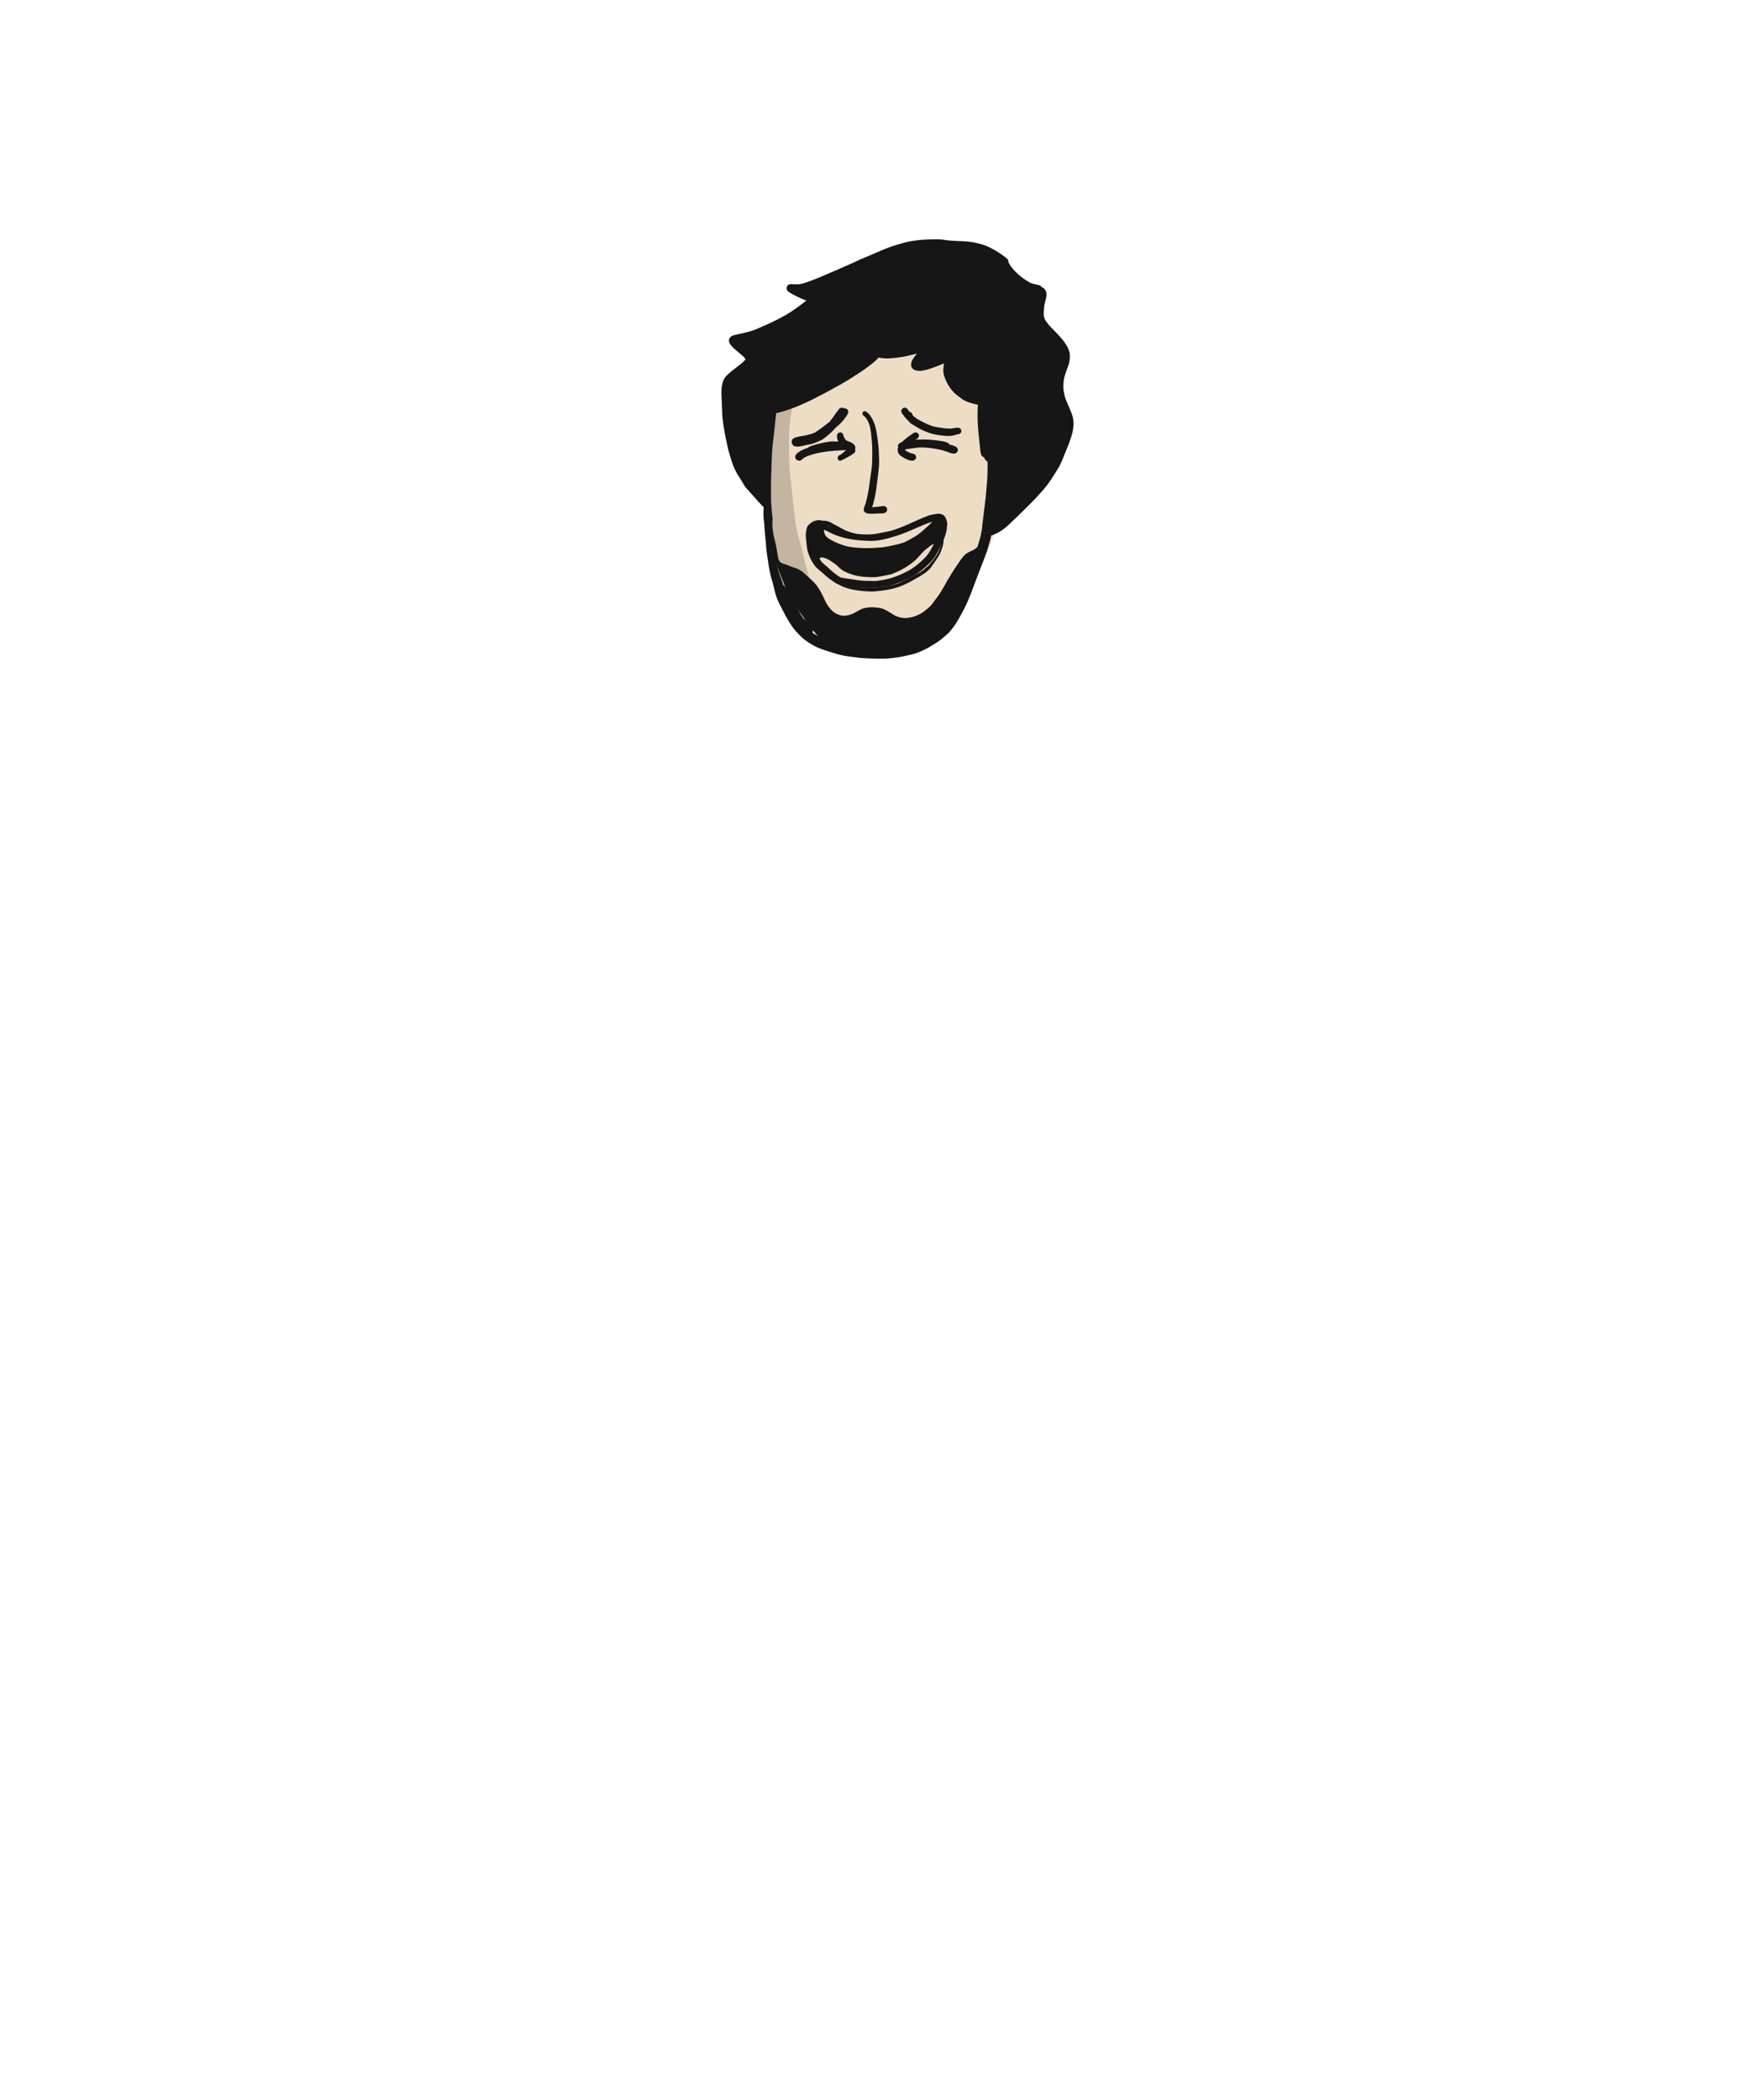 <svg width="500" height="600" xmlns="http://www.w3.org/2000/svg"><g fill="none" fill-rule="evenodd"><path d="M254.07 95.26c10.586-1.32 21.484 2.383 32.697 11.112 1.635 14.609 1.763 26.466.385 35.571-2.068 13.658-17.776 47.39-38.632 44.815-16.151-1.995-27.957-23.108-28.865-29.553-.873-6.191-.873-20.344 0-42.46 12.359-11.669 23.83-18.164 34.416-19.485z" fill="#EEDDC5"/><g fill="#161616"><path d="M225.089 108.536c-.314.263-.51.519-.686.868-.171.338-.348.676-.495 1.026-.18.431-.363.864-.525 1.304-.341.93-.67 1.861-.998 2.795a33.032 33.032 0 00-.647 2.076c-.839.102-1.29 1.507-1.414 2.197-.19 1.041-.293 2.1-.42 3.151a97.72 97.72 0 00-.364 3.484c-.137 1.641-.233 3.266-.224 4.912.002.489.012.978.027 1.467-.037.716-.068 1.432-.1 2.146-.077 1.77-.135 3.547-.105 5.318l.068 3.807c.016.882.115 1.77.177 2.65.153 2.23.335 4.46.526 6.688.026.57.06 1.139.108 1.71.09 1.084.192 2.158.329 3.236.254 2.013.587 4.014.917 6.014.125.767.262 1.531.388 2.297l.21 1.29.078.484c.03.186.063.37.105.553.17.767.288 1.092.662 1.765.237.396.582.62 1.036.67.452-.05.798-.274 1.034-.67.152-.293.302-.586.445-.882.14-.396.237-.8.29-1.215.1-.669.12-1.325.066-1.994a29.133 29.133 0 00-.036-.409l.04-.022.025-.02a140.98 140.98 0 001.059 3.264c.189.56.406 1.112.608 1.668.154.422.33.835.51 1.245.216.493.487 1.263.789 1.633.42.513.764.99 1.495 1.008.937.023 1.494-1.076 1.763-1.777.631-1.629.512-3.485 0-5.122-.286-.92-.515-1.86-.789-2.786-.273-.922-.549-1.843-.82-2.765-.293-1.179-.571-2.36-.851-3.543-.386-1.635-.841-3.255-1.294-4.873-.318-1.275-.621-2.551-.784-3.859a349.403 349.403 0 01-.63-5.366c-.353-3.264-.744-6.522-1.058-9.788-.099-2.14-.18-4.277-.175-6.42.003-1.209.001-2.415.036-3.624.029-.962.086-1.915.156-2.872.191-1.46.4-2.917.623-4.373.126-.822.254-1.643.375-2.465.075-.513.152-1.025.219-1.538.105-.806.191-1.692.05-2.502-.102-.582-.341-1.57-.949-1.84a.78.78 0 00-.425-.137.785.785 0 00-.425.136" opacity=".2"/><path d="M250.745 125.498l.007.05-.03-.224.023.174m-2.586-4.736l.038.085-.038-.085m-1.557-3.075a.675.675 0 00-.202.479c0 .16.066.375.202.478.262.203.516.412.733.66.329.443.588.925.81 1.426.208.518.395 1.057.498 1.605.042.233.087.464.13.697l.092.672a148.535 148.535 0 01.258 2.687c.079.88.097 1.762.1 2.644.002.908-.011 1.818-.033 2.727-.02.85-.107 1.694-.212 2.54-.134.965-.281 1.928-.413 2.895l.039-.277a209.372 209.372 0 00-.138 1.018c-.063.45-.124.903-.184 1.354a48.312 48.312 0 01-.82 4.043c-.093.374-.214.73-.358 1.084-.075.165-.15.33-.194.505-.02.069-.033.14-.048.208-.03.143-.07.32-.07.459 0 .362.174.718.504.9.306.168.631.22.977.253.497.05.993.04 1.491.016.522-.025 1.041-.055 1.562-.072.238-.007.477.004.715.008.174.001.36-.013.524-.07.269-.09.388-.172.609-.346a.993.993 0 00.26-.44.995.995 0 00-.102-.77 1.025 1.025 0 00-1.061-.473c-.358.03-.712.085-1.068.137-.332.04-.665.082-.998.111-.357.03-.715.064-1.073.078a5.78 5.78 0 00.331-.89c.244-.876.444-1.76.617-2.652.092-.475.181-.95.249-1.427.076-.545.14-1.09.211-1.636.111-.854.202-1.712.314-2.568.113-.854.215-1.712.272-2.573.03-.44.042-.874.046-1.316.003-.431-.024-.867-.037-1.299-.022-.792-.039-1.585-.095-2.375a43.607 43.607 0 00-.295-2.689 51.014 51.014 0 00-.446-2.784 11.227 11.227 0 00-.598-1.963 9.808 9.808 0 00-.897-1.756 6.231 6.231 0 00-.567-.738c-.191-.218-.438-.393-.666-.57-.152-.115-.286-.197-.486-.197a.694.694 0 00-.483.197"/><path d="M254.356 102.364c.149-.013.298-.023.448-.033.295-.02.662-.045 1.007-.088l.052-.007c1.03-.123 2.094-.25 3.124-.49l.037-.01c.863-.2 1.937-.454 2.951-.718l.043-.012c-.179.194-.35.406-.53.642-.383.5-.746.998-.981 1.6a3.064 3.064 0 00-.197.974c-.01.127.035.334.082.483.061.202.16.38.324.572.233.276.535.394.854.52.178.07.378.095.568.12l.093.01c.2.024.397.037.6.037.384-.002.738-.073 1.08-.141l.09-.019c.29-.057.607-.133 1-.24.403-.11.8-.244 1.174-.372a58.723 58.723 0 001.69-.617 97.63 97.63 0 001.863-.744 20.71 20.71 0 00-.18 1.418 5.41 5.41 0 00.2 2.068c.177.573.347 1.045.54 1.484.274.63.638 1.214.992 1.75.43.647.873 1.194 1.359 1.671.43.425.92.803 1.387 1.149l.734.547c.512.384 1.064.643 1.735.915.722.29 1.485.485 2.07.621.268.062.537.118.808.165l-.024.758-.005.152-.011.348-.004.133-.005.124a46.726 46.726 0 00.01 3.37c.019.49.055.982.092 1.46l.025.34c.054.793.138 1.598.219 2.376.044.418.088.828.127 1.238.055.574.112 1.147.173 1.721l.015.143c.066.648.137 1.319.309 1.968.114.439.462.808.91.964.041.107.086.219.136.327.142.31.396.706.8.838l.002.123.008.13c.025.69.013 1.392 0 2.073v.049l-.008.41a49.392 49.392 0 01-.108 2.655c-.032.438-.07.876-.108 1.313l-.018.195c-.031.373-.065.744-.09 1.118-.11 1.564-.307 3.145-.496 4.675l-.06.49a189.25 189.25 0 00-.344 2.8 276.15 276.15 0 01-.224 1.88 15.81 15.81 0 01-.055.325c.042.24.065.487.083.728.046.633-.044 1.256-.135 1.881-.048.436-.082.883-.174 1.308-.09.414-.252.801-.421 1.189-.295.673-.815 1.19-1.408 1.61-.466.331-1.01.537-1.52.793-.415.207-.82.461-1.2.733a8.02 8.02 0 00-.983 1.059c-.58.772-1.11 1.58-1.657 2.376-.587.85-1.123 1.728-1.659 2.607-.299.493-.61.98-.902 1.478-.279.477-.527.97-.797 1.452-.275.491-.58.968-.872 1.449-.272.448-.539.897-.845 1.323-.45.63-.92 1.245-1.385 1.868-.28.377-.549.786-.884 1.12-.26.26-.528.513-.808.75-.376.32-.772.616-1.163.917-.262.2-.524.401-.818.551-.693.354-1.414.69-2.16.912a7.482 7.482 0 01-.992.225c-.473.071-.952.156-1.43.136-.939-.039-1.848-.238-2.69-.656-.554-.276-1.07-.615-1.594-.94a15.49 15.49 0 00-1.695-.93 5.976 5.976 0 00-.74-.24c-.311-.077-.63-.13-.946-.178-.462-.055-.923-.1-1.388-.12a9.918 9.918 0 00-1.603.073 8.076 8.076 0 00-1.629.392c-.513.236-.997.515-1.488.795-1.109.631-2.303 1.132-3.6 1.143-.749.005-1.457-.207-2.116-.55-.49-.255-.971-.564-1.359-.959a10.182 10.182 0 01-1.273-1.607c-.404-.626-.707-1.304-1.024-1.975-.308-.655-.616-1.309-.977-1.936a19.495 19.495 0 00-1.101-1.696c-.63-.74-1.33-1.413-2.051-2.067-.343-.31-.692-.611-1.032-.924-.293-.274-.582-.548-.889-.804-.262-.188-.524-.377-.806-.533a15.38 15.38 0 00-.785-.412c-.419-.154-.843-.274-1.27-.411-.573-.184-1.112-.44-1.656-.685-.786-.257-1.664-.342-2.146-1.121-.259-.416-.34-.932-.424-1.409-.17-.985-.313-1.974-.51-2.955-.205-1.023-.494-2.027-.698-3.05a23.46 23.46 0 01-.296-2.015c-.051-.458-.035-.916-.02-1.375.012-.351.012-.707.053-1.057a85.328 85.328 0 01-.435-5.25c-.042-.733-.04-1.478-.04-2.2l.002-.66a179.02 179.02 0 01.01-2.742 68.4 68.4 0 01.092-2.64c.024-.536.035-1.071.046-1.609l.005-.267c.006-.269.014-.536.022-.805.029-.953.074-1.894.133-2.796l.032-.509.006-.101c.044-.682.09-1.386.166-2.079.204-1.462.357-2.924.504-4.336l.009-.077.011-.111.037-.351c.134-1.3.27-2.6.419-3.9a.59.59 0 00.232.041.89.89 0 00.227-.03 44.755 44.755 0 005.123-1.676 47.674 47.674 0 002.462-1.056l.08-.036a46.24 46.24 0 002.343-1.108l3.622-1.874a63.355 63.355 0 001.967-1.074c.332-.188.664-.375.997-.558l.504-.272c.4-.215.789-.423 1.16-.644l.946-.562.943-.562c.353-.208.703-.433 1.042-.653l.06-.039.214-.137.343-.222c.321-.203.638-.41.954-.616l.191-.124.399-.26a50.262 50.262 0 002.887-2.047c.477-.361.985-.753 1.463-1.172.416-.362.792-.765 1.074-1.075l.03-.034.033-.036c.471.159.983.208 1.552.251a11.167 11.167 0 001.733-.006M266.88 68.37c-1.06.013-2.182.06-3.437.149-.463.031-.94.086-1.358.135l-.15.018c-.594.069-1.298.16-2.017.306-1.052.214-2.104.51-3.12.796l-.076.02c-.367.104-.743.227-1.098.345l-.414.135c-.438.14-.896.299-1.4.485-.775.285-1.55.617-2.3.938l-.487.208a7.83 7.83 0 01-.196.083l-.035.015c-.45.19-.89.383-1.33.573l-.134.06-.928.404c-.894.363-1.781.735-2.67 1.11-.21.088-.414.186-.619.286-.163.077-.293.141-.426.203l-.393.184c-.3.141-.601.281-.905.417-.467.208-.936.412-1.406.617l-.18.08-.959.418-.64.285c-.597.267-1.195.533-1.796.79l-.042.015-.03.027-.002-.003-.048.019.003-.001-.072.023-.407.173.056-.019-.241.096-.116.046a4.223 4.223 0 00-.278.118l-.144.062-.035.016-.033.025-.001-.003c-.696.286-1.376.582-2.056.878l-.627.273c-.787.315-1.575.629-2.364.94-.257.102-.52.193-.785.285l-.076.028c-.148.05-.295.104-.444.157-.863.31-1.633.519-2.354.634a8.106 8.106 0 01-.722.028c-.196 0-.392-.004-.589-.009l-.072-.001-.162-.005-.164-.004-.163-.004-.193-.01a4.712 4.712 0 00-.31-.013c-.162 0-.287.018-.394.056-.308.107-.513.264-.648.499-.169.287-.153.571-.108.834.09.555.684.91 1.075 1.146.165.1.336.192.506.283l.2.107c.48.262.992.523 1.61.82.674.328 1.283.585 1.862.785.12.042.24.08.36.117l-.412.32c-.271.216-.545.431-.818.646-1.54 1.169-3.383 2.507-5.38 3.579-.168.09-.335.182-.503.274l-.072.04c-.312.17-.633.346-.957.505l-1.837.902c-.649.317-1.313.607-2.055.928a150.796 150.796 0 00-1.993.878c-.439.182-.893.372-1.358.523-.512.166-1.04.31-1.55.448l-.14.036c-.74.2-1.513.37-2.193.519l-.185.042-.599.133-.138.03c-.428.097-.868.195-1.243.435-.2.127-.325.292-.458.466l-.063.081c-.141.187-.158.455-.164.692-.01.289.1.618.332 1.007.153.26.364.493.567.71.18.191.375.368.592.561l.28.247c.25.22.498.44.75.658.172.15.35.296.528.44l.058.048c.172.142.344.283.511.43.278.242.57.5.823.796.082.116.159.233.228.359l.032.118-.046.078c-.235.267-.51.521-.755.746l-.092.085c-.294.274-.594.522-.954.812l-.402.307-.402.307-.041.03-.024.032-.001-.003-.07.044-.041.037a.203.203 0 00-.03.027c-.658.5-1.507 1.163-2.272 1.88-.22.209-.4.398-.55.578-.315.376-.508.77-.718 1.284-.067.159-.11.33-.153.497l-.03.128a8.385 8.385 0 00-.187 1.046c-.127.98-.09 1.988-.053 2.963l.01.23c.016.439.036.875.058 1.311.03.645.06 1.287.078 1.929.015.664.039 1.21.073 1.714.042.629.122 1.249.201 1.824l.046.355c.053.41.106.81.175 1.199l.297 1.67c.118.68.26 1.355.421 2.102.081.38.162.758.24 1.137.102.513.227 1.064.383 1.69.103.41.229.825.352 1.226l.02.065.117.383a82.4 82.4 0 00.509 1.631c.166.513.37 1.037.644 1.651.265.6.508 1.097.765 1.562.153.281.333.555.507.819l.045.066c.097.146.192.292.283.44.305.49.608.982.902 1.48.28.478.596 1.02 1.004 1.488.201.23.408.454.613.678l.066.072.39.426c.415.464.829.929 1.242 1.396a85.34 85.34 0 002.436 2.665.797.797 0 00.574.237.828.828 0 00.434-.121c.005.24.02.483.036.729l.003.045c.016.23.03.46.045.691.042.729.106 1.682.22 2.602.068.548.134 1.097.197 1.644l.008.065c.151 1.283.309 2.61.51 3.908l.027.18c.12.798.246 1.623.406 2.433.16.82.438 1.6.757 2.463.323.87.65 1.735.987 2.599.12.312.239.624.357.938.195.522.39 1.035.599 1.545.302.738.59 1.481.878 2.222l.097.246c.165.421.363.918.583 1.407.186.417.407.822.62 1.197.154.28.34.55.52.81l.194.28c.23.342.445.697.663 1.06l.115.19c.135.224.266.448.398.672l.091.153c.275.467.558.951.857 1.42.779 1.221 1.647 2.412 2.487 3.561.223.304.435.594.646.886.501.692 1.088 1.49 1.726 2.221.33.38.614.678.89.937.269.25.546.496.958.848.26.22.519.446.776.671 1.085.947 2.205 1.922 3.495 2.608a14.501 14.501 0 001.994.903c.202.073.413.15.624.202.837.205 1.713.344 2.486.468l.12.02c1.867.3 3.783.331 5.636.361l.146.003a15.927 15.927 0 002.947-.207c.9-.152 1.724-.345 2.515-.587.79-.243 1.53-.614 2.246-.974l.454-.227.468-.226c.608-.294 1.235-.598 1.826-.952.76-.454 1.43-1.04 2.08-1.605a29.13 29.13 0 011.469-1.182l.076-.06.154-.116c1.194-.919 2.744-2.153 4.142-3.548.47-.471.926-.971 1.368-1.454l.402-.439c.497-.543.874-1.008 1.188-1.466l.112-.166c.274-.4.52-.761.784-1.11l.234-.31c.159-.195.32-.387.478-.58l.15-.179c.968-1.164 1.969-2.369 2.74-3.703.372-.642.706-1.31 1.073-2.056l.156-.318c.27-.545.523-1.124.746-1.635.121-.28.244-.56.368-.838.74-1.64 1.476-3.28 2.204-4.925a33.796 33.796 0 001.072-2.674c.262-.764.51-1.584.754-2.509l.293-1.114c.094.03.228.044.371.044.17 0 .321-.022.427-.06.176-.061.368-.138.583-.236l.076-.034.235-.108c.438-.195.943-.426 1.39-.715a17.263 17.263 0 002.62-2.063 386.513 386.513 0 004.887-4.751l.273-.269.036-.036c.727-.718 1.48-1.46 2.188-2.22.82-.884 1.63-1.79 2.381-2.637a24.858 24.858 0 002.162-2.872 109.61 109.61 0 001.983-3.135c.645-1.054 1.117-2.215 1.534-3.238.147-.36.292-.721.436-1.082l.088-.217c.238-.592.476-1.184.721-1.772.455-1.082.814-2.224 1.143-3.298.204-.672.347-1.39.46-2.33.092-.785.042-1.627-.152-2.575-.126-.604-.35-1.197-.574-1.753a36.896 36.896 0 00-.563-1.34l-.142-.326.016.068-.027-.084a.297.297 0 00-.015-.035l-.055-.136c-.273-.636-.546-1.272-.763-1.912-.225-.657-.391-1.371-.536-2.316a9.393 9.393 0 01-.062-1.36c.014-.43.05-.895.114-1.465.09-.546.194-.996.33-1.415a44.51 44.51 0 01.53-1.596l.168-.466c.147-.402.294-.81.425-1.214.2-.638.258-1.322.296-1.912.055-.878-.16-1.81-.656-2.85-.201-.427-.473-.826-.736-1.211l-.032-.045c-.628-.926-1.404-1.758-2.154-2.563l-.03-.032-.115-.123a47.466 47.466 0 00-1.468-1.51 12.95 12.95 0 01-1.109-1.249l-.057-.077c-.295-.398-.597-.804-.817-1.248a5.811 5.811 0 01-.269-.922c-.04-.529-.011-1.07.013-1.546.019-.39.054-.81.11-1.277.06-.347.14-.694.22-1.029l.016-.065.024-.1c.03-.128.061-.254.093-.38l.013-.057c.075-.305.153-.62.203-.932.064-.411.09-.75.027-1.166a2.53 2.53 0 00-.29-.796c-.168-.319-.482-.548-.738-.713a4.04 4.04 0 00-.377-.213.97.97 0 00-.565-.442l-.062-.018c-.191-.058-.388-.119-.597-.156l-.167-.03-.094-.018c-.137-.026-.274-.05-.41-.082a6.793 6.793 0 01-.144-.034 10.844 10.844 0 01-1.048-.328l-.082-.047-.07-.04c-.127-.073-.256-.145-.381-.219a22.126 22.126 0 01-2.239-1.52 22.916 22.916 0 01-1.428-1.287 16.45 16.45 0 01-.4-.392 18.883 18.883 0 01-.68-.8 14.073 14.073 0 01-.495-.68l-.07-.104-.069-.102a7.18 7.18 0 00-.357-.595.896.896 0 00-.08-.134c.04-.39-.093-.758-.352-.979a7.751 7.751 0 01-.25-.22l-.179-.16c-.105-.091-.221-.178-.334-.263l-.19-.141c-.168-.13-.346-.252-.524-.373l-.163-.113-.062-.042c-.41-.28-.872-.598-1.347-.882a27.726 27.726 0 00-1.359-.756l-.15-.078a15.26 15.26 0 00-2.16-.942 10.813 10.813 0 00-.735-.22l-.3-.085a24.541 24.541 0 00-1.588-.38c-.642-.135-1.3-.208-1.915-.265a48.536 48.536 0 00-2.629-.155l-.658-.026a37.17 37.17 0 01-3.056-.26l-.202-.03a15.872 15.872 0 00-1.44-.168 22.13 22.13 0 00-1.139-.027c-.167 0-.333.001-.5.003"/><path d="M218.178 148.087l-.013-.1.013.1zm65.532.839a.349.349 0 00-.005-.017l.005.017zm-64.58 9.38l-.012-.088.012.088zm.025.194l-.02-.157a.637.637 0 01-.005-.037l.025.194zm-.829-15.216a39.63 39.63 0 00-.174 2.475c-.025.801-.072 1.597.035 2.393l-.01-.065c.02.147.04.295.062.443.195 1.617.233 3.248.407 4.868.088.812.15 1.628.222 2.44.074.837.16 1.673.267 2.505.07.514.153 1.023.235 1.535.081.5.138 1.004.218 1.505.155.958.345 1.912.552 2.859.215.981.56 1.928.804 2.902.234.938.431 1.884.712 2.809.301.994.708 1.942 1.185 2.861.453.87.888 1.752 1.348 2.62.25.475.52.942.785 1.408.236.417.483.83.742 1.233.6.938 1.258 1.851 2.027 2.655.676.707 1.371 1.419 2.14 2.026.452.355.908.683 1.4.979.402.24.798.496 1.21.721 1.78.974 3.755 1.503 5.675 2.113.947.302 1.91.557 2.884.748 1.118.219 2.249.339 3.378.476.519.062 1.037.133 1.557.187.532.057 1.07.067 1.602.087 1.035.039 2.068.101 3.104.114 1.032.013 2.064.022 3.095-.049.5-.035.997-.101 1.493-.166a92.31 92.31 0 001.906-.268c.945-.145 1.865-.384 2.797-.595a15.428 15.428 0 001.507-.4c.62-.207 1.221-.438 1.818-.707.456-.205.91-.414 1.357-.638.487-.24.943-.52 1.403-.807.876-.546 1.776-1.072 2.604-1.694.5-.376.954-.802 1.425-1.213.353-.31.744-.586 1.053-.943.757-.874 1.49-1.784 2.1-2.77.285-.463.552-.936.823-1.406.256-.442.511-.884.749-1.335.493-.934.992-1.874 1.42-2.84a59.52 59.52 0 001.329-3.225c.392-1.041.78-2.086 1.184-3.124.371-.961.722-1.93 1.095-2.89.385-.99.778-1.975 1.148-2.97.362-.975.753-1.946 1.064-2.939.16-.512.3-1.029.453-1.543.137-.459.284-.914.397-1.38.23-.94.406-1.89.55-2.848.069-.466.145-.931.222-1.397a8.22 8.22 0 00.085-.64c.008-.093-.1-.597-.065-.485-.099-.34-.338-.683-.656-.848-.243-.128-.434-.2-.713-.2-.25 0-.518.072-.734.2-.372.22-.622.613-.712 1.034-.096.445-.163.903-.224 1.355-.067.499-.155.995-.242 1.492-.079.453-.181.902-.284 1.35-.115.493-.266.975-.41 1.458-.142.476-.27.958-.418 1.433-.163.524-.352 1.04-.54 1.556-.344.955-.697 1.91-1.063 2.857-.376.976-.775 1.941-1.14 2.922-.394 1.053-.804 2.1-1.196 3.154a119.373 119.373 0 01-1.253 3.25 36.945 36.945 0 01-.814 1.791c-.35.712-.71 1.417-1.08 2.117-.334.633-.704 1.244-1.06 1.864-.196.339-.4.672-.605 1.005-.19.306-.414.595-.628.884-.395.513-.802 1.028-1.288 1.45-.253.22-.516.432-.769.654-.257.223-.507.455-.764.677-.835.611-1.727 1.141-2.604 1.688a14.57 14.57 0 01-1.403.795c-.448.215-.898.425-1.35.63-.53.204-1.063.383-1.606.548-.53.16-1.082.255-1.62.39-1.046.26-2.105.43-3.17.585-.403.054-.807.107-1.212.145-.533.049-1.065.07-1.6.09-.506.015-1.014 0-1.522-.005a69.801 69.801 0 01-1.548-.032c-.535-.016-1.068-.048-1.603-.075-.482-.024-.965-.032-1.447-.066a27.267 27.267 0 01-1.578-.166c-.51-.065-1.02-.12-1.53-.184a28.047 28.047 0 01-2.13-.376 26.656 26.656 0 01-2.177-.59c-1.383-.44-2.781-.834-4.125-1.385a10.72 10.72 0 01-.625-.292c-.303-.158-.595-.337-.888-.513-.527-.316-1.054-.625-1.551-.989-.458-.376-.885-.792-1.315-1.202a16.628 16.628 0 01-1.341-1.432 22.694 22.694 0 01-1.178-1.732c-.426-.705-.828-1.424-1.235-2.14-.39-.682-.725-1.395-1.098-2.086-.335-.623-.685-1.239-.971-1.886a22.65 22.65 0 01-.816-2.52c-.265-.98-.61-1.941-.947-2.898a33.544 33.544 0 01-.83-2.808c-.115-.446-.236-.892-.34-1.34-.12-.512-.225-1.027-.344-1.54a53.535 53.535 0 01-.6-2.844c-.082-.473-.184-.944-.27-1.417-.093-.507-.178-1.015-.268-1.521-.087-.492-.157-.987-.243-1.48-.083-.477-.167-.953-.239-1.431-.08-.541-.148-1.084-.24-1.623-.071-.43-.184-.853-.253-1.284-.122-1.361-.017-2.738.108-4.094.027-.296-.266-.544-.538-.544-.314 0-.512.248-.539.544z"/><path d="M273.695 171.047a.797.797 0 00-.426.281c-.189.206-.35.438-.52.66l-.342.444c-.193.24-.385.478-.583.715-.256.308-.504.627-.774.925-.526.584-1.057 1.164-1.595 1.738-.602.419-1.21.836-1.795 1.276-.747.563-1.51 1.11-2.237 1.698-.435.35-.87.702-1.304 1.054-.178.143-.355.288-.537.427a3.122 3.122 0 00-.62.628c-.101.135-.214.3-.245.465l-.004.02c-.356.228-.717.45-1.085.661-.204.117-.405.24-.611.35l-.073.04a1.25 1.25 0 00-.37.041c-.324.088-.544.284-.727.547-.12.168-.191.355-.264.545-.114.302-.032.693.13.961.165.275.444.49.762.572.262.068.512.094.778.022.164-.044.344-.117.49-.188.089-.043.176-.089.263-.132.175-.089.344-.196.513-.298.404-.243.808-.49 1.21-.735.72-.442 1.412-.922 2.099-1.413 1.516-1.08 2.99-2.214 4.453-3.363.423-.334.848-.662 1.257-1.01l.895-.766c.48-.41.949-.843 1.278-1.383a1.242 1.242 0 00-.362-1.652c.191-.255.378-.514.542-.786.273-.455.584-.911.756-1.415.11-.32-.068-.69-.356-.853a.789.789 0 00-.596-.076m-45.86 2.591l-.017-.04.017.04m-.103-.25l.016.04a.067.067 0 01.003.01l-.02-.05m-.026-.067l.03.077-.03-.077m-2.835-9.353a.514.514 0 00-.301.237c-.074.134-.07.255-.05.399a3.6 3.6 0 00.011.088l.005.037c0 .004 0 .008.002.011l-.001-.003c.046.362.09.725.141 1.086.062.45.152.898.235 1.343.08.425.165.848.256 1.27a32.575 32.575 0 00-.08-.154.8.8 0 00-.65-.41 18.31 18.31 0 00-.158-.211c-.182-.236-.406-.421-.638-.6a1.27 1.27 0 00-.725-.244.871.871 0 00-.412.122.706.706 0 00-.312.417c-.122.423.121.815.328 1.163.818 1.385 1.723 2.714 2.618 4.046.123.185.248.368.374.551.014.027.028.053.043.078l.68 1.23c.094.17.185.345.28.517a21.563 21.563 0 00.583 1.137c.207.382.414.764.688 1.102a.584.584 0 00.217.164l.67.971c.13.19.278.367.42.548.135.177.275.354.411.533.143.186.307.358.46.536.152.178.31.363.488.522.32.342.742.816 1.24.62.198-.077.356-.174.466-.367.11-.195.12-.399.078-.614a.823.823 0 00-.008-.031.93.93 0 00-.026-.333c-.06-.144-.117-.29-.185-.43-.08-.165-.225-.314-.342-.455-.11-.133-.229-.26-.345-.391-.16-.18-.321-.363-.485-.542-.146-.162-.292-.326-.446-.482-.077-.076-.151-.155-.231-.229a13.915 13.915 0 00-.164-.146 1.287 1.287 0 00-.35-.23c-.248-.35-.49-.706-.717-1.073l-.157-.25-.06-.119-.233-.464-.598-1.172-.055-.108-.005-.009a75.15 75.15 0 01-.077-.19l-.003-.006.034.082-.038-.092c-.24-.634-.477-1.27-.698-1.91a25.597 25.597 0 01-.612-2.09 42.291 42.291 0 01-.445-1.997 32.435 32.435 0 01-.378-2.129c-.041-.322-.08-.645-.124-.968-.016-.124-.13-.249-.23-.308a.503.503 0 00-.389-.053m14.888-47.132c-.422.53-.832 1.06-1.212 1.623-.29.43-.597.845-.901 1.26l.057-.079c-.247.32-.498.636-.763.942-.585.459-1.174.91-1.765 1.358-.383.29-.771.574-1.162.851-.434.307-.866.617-1.33.866-.252.097-.506.189-.762.276-.538.184-1.076.323-1.627.443-1.17.254-2.402.313-3.508.826-.265.123-.47.468-.545.751-.088.342-.025.657.12.967.089.19.262.363.43.468.24.15.493.16.762.189.118.011.238.013.357.013.52 0 1.025-.108 1.532-.213.275-.058.545-.131.814-.213.403-.06.802-.134 1.203-.217.501-.105.991-.28 1.471-.456a15.53 15.53 0 001.764-.77c.462-.235.869-.55 1.276-.876a28.717 28.717 0 001.72-1.503c.35-.327.67-.684.973-1.058.743-.615 1.471-1.263 2.103-1.997.268-.313.517-.641.762-.975.16-.218.314-.437.462-.665.143-.223.235-.481.327-.729.147-.402-.095-.899-.423-1.102a.897.897 0 00-.661-.111 1.105 1.105 0 00-.664-.225c-.282 0-.622.12-.81.356m18.247-.222c-.437.258-.66.91-.353 1.355.323.47.65.937 1.009 1.38.265.331.577.63.9.913l.004.007c.227.316.5.603.825.819.206.137.422.255.641.37l.166.086c.656.45 1.344.853 2.057 1.208a20.88 20.88 0 001.689.727c.617.242 1.248.427 1.893.578.466.11.945.2 1.419.265.558.077 1.114.147 1.677.196.437.04.878.045 1.316.04.528-.005 1.045-.128 1.554-.256.35-.087.699-.176 1.049-.265.06-.008.12-.02.175-.044a.887.887 0 00.393-.23.901.901 0 00.261-.633c0-.419-.276-.73-.654-.863-.209-.074-.453-.071-.673-.057-.21.014-.422.049-.63.08-.294.044-.587.096-.881.143-.672.047-1.35-.008-2.021-.073l-.14-.018c-.687-.1-1.374-.198-2.059-.306a16.8 16.8 0 01-.896-.199 11.214 11.214 0 01-.68-.193 77.603 77.603 0 01-.987-.408 44.807 44.807 0 01-1.754-.86l-.836-.428-.186-.095a14.51 14.51 0 01-.733-.517c-.251-.2-.499-.406-.737-.622a2.603 2.603 0 00-.03-.036 2.1 2.1 0 01-.098-.155 1.656 1.656 0 01-.043-.189c-.066-.36-.435-.618-.783-.65-.173-.235-.34-.474-.507-.714-.152-.219-.326-.382-.588-.455a.986.986 0 00-.76.1M236.36 128.99l-.14.018.14-.018m2.95-5.017c-.157.26-.19.56-.158.857.022.217.05.433.097.647.053.238.168.464.278.685l-.423-.013-.679-.02a10.844 10.844 0 00-1.01.009c-.372.026-.74.084-1.106.147-.964.164-1.916.392-2.862.635-.399.103-.793.222-1.186.341-.41.124-.854.258-1.206.501a.983.983 0 00-.196.17 14.71 14.71 0 00-1.673.66 5.614 5.614 0 00-.81.472c-.29.2-.607.422-.838.692-.198.23-.328.465-.328.776 0 .29.118.571.328.775.21.206.496.323.792.323.275 0 .609-.109.792-.323a2.33 2.33 0 01.315-.294c.37-.262.758-.472 1.172-.656 1.874-.74 3.879-1.103 5.87-1.382 1.195-.145 2.394-.22 3.596-.3a21.09 21.09 0 011.574-.054c.103.035.205.072.305.109l.603.225c.108.042.22.077.333.096l.296.038c.112-.014.226-.028.338-.044.272-.037.56-.298.694-.524.394-.66.023-1.475-.62-1.823a.778.778 0 00-.259-.202c-.323-.156-.658-.287-.992-.424l.153.063a70.917 70.917 0 00-.386-.158 5.41 5.41 0 01-.361-.169 5.116 5.116 0 01-.199-.22 4.347 4.347 0 01-.415-.685 5.929 5.929 0 01-.135-.366c-.023-.074-.039-.15-.056-.225a1.06 1.06 0 00-.268-.512.792.792 0 00-.592-.25.918.918 0 00-.779.423m19.188 4.473l.028.064a.823.823 0 01-.028-.064m.053-.005l.015.116a.818.818 0 01-.015-.116m2.532-4.76c-.894.606-1.793 1.205-2.602 1.918-.333.294-.671.585-.966.916-.418.47-.736.99-.927 1.584a1.819 1.819 0 00.303 1.682c.111.14.2.25.339.36.104.08.213.162.326.234.128.082.258.164.39.245a9.15 9.15 0 001.429.735 3.5 3.5 0 00.606.185c.174.035.36.077.536.084l.13.005c.228.01.415-.085.612-.175a.895.895 0 00.45-.563c.017-.083.026-.167.035-.25.04-.354-.265-.72-.568-.889-.247-.14-.55-.17-.822-.235a2.49 2.49 0 01-.311-.096 9.909 9.909 0 01-1.426-.79l-.006-.006.043-.12a4.61 4.61 0 01.381-.649 11.576 11.576 0 011.799-1.686c.407-.293.825-.574 1.24-.858.217-.146.379-.312.452-.565a.923.923 0 00-.098-.728.994.994 0 00-.861-.469.871.871 0 00-.484.13"/><path d="M262.748 125.59c-.95.024-1.908.054-2.85.185l-.772.112a5.921 5.921 0 00-1.554.455l-.149.065c-.17.076-.301.172-.451.28a.975.975 0 00-.253.264c-.125.17-.142.33-.164.53a.71.71 0 00.086.394.526.526 0 00-.054.652c.093.136.21.258.388.297.141.03.278.034.42.038.166.007.33.018.495.036.275.028.509-.235.509-.468l-.002-.038c.763-.071 1.52-.194 2.28-.296.46-.056.917-.116 1.377-.177 1.272-.138 2.57-.039 3.838.106.402.05.805.102 1.205.172.472.084.943.178 1.411.28a13.1 13.1 0 011.374.365c.454.151.911.298 1.36.467.14.054.282.106.424.153.083.028.167.055.251.076.043.01.086.017.13.024.143.024.339.059.493.045.23-.02.38-.039.579-.151.17-.095.31-.22.406-.381a.992.992 0 00-.178-1.252c-.26-.235-.568-.34-.896-.466a10.242 10.242 0 00-1.128-.343 11.88 11.88 0 00-.156-.04v-.001c-.053-.177-.201-.392-.392-.468a7.321 7.321 0 00-.776-.28 8.972 8.972 0 00-.611-.137c-.425-.083-.86-.136-1.29-.193a42.942 42.942 0 00-2.84-.286 18.88 18.88 0 00-1.285-.039c-.408 0-.817.01-1.225.02m-20.055 2.227c-.634.542-1.268 1.084-1.908 1.618-.161.133-.321.266-.488.388l-.24.13c-.177.091-.379.186-.516.343-.274.31-.289.8 0 1.108a.695.695 0 00.713.197v.005c.194-.068.377-.18.561-.27.169-.081.335-.17.502-.258.313-.163.625-.337.936-.504.314-.17.627-.34.933-.522.283-.17.539-.37.81-.558a.879.879 0 00.279-1.14.809.809 0 00-.436-.37.763.763 0 00-.118-.167.707.707 0 00-.515-.227c-.21 0-.356.092-.513.227m22.988 28.246h.001a5.91 5.91 0 01.833-.54c.069-.022.14-.045.21-.064l.01.046.016.049c-.664 1.337-1.255 2.31-1.916 3.154-1.043 1.226-2.284 2.262-3.36 3.114l-.08.057c-.243.172-.487.345-.74.506l-.388.25-.263.169c-.112.07-.23.133-.349.197l-.156.084a32.12 32.12 0 01-2.357 1.146c-.47.187-.942.37-1.416.546a13.5 13.5 0 01-1.4.463c-.53.136-1.094.266-1.774.41-.517.111-1.065.187-1.504.247-.218.02-.436.043-.654.065-.15.015-.303.02-.455.023l-.215.007c-.115.005-.23.007-.344.007-.174 0-.347-.004-.52-.008l-.33-.007a94.147 94.147 0 01-1.507-.036 13.21 13.21 0 01-.97-.073l-.275-.027-1.248-.177c-.52-.075-1.04-.15-1.56-.222-.482-.067-.963-.133-1.443-.206l-.161-.024c-.416-.061-.846-.124-1.25-.26-.289-.145-.556-.341-.815-.53l-.197-.144c-.193-.138-.387-.28-.58-.421a24.18 24.18 0 01-.974-.805c-.193-.168-.382-.34-.572-.513l-.42-.38a82.583 82.583 0 00-.55-.483l-.413-.362c-.31-.276-.63-.56-.912-.874a8.61 8.61 0 01-.55-.87c.049-.047.1-.096.155-.143.08-.051.16-.097.244-.137a1.68 1.68 0 01.164-.041 2.018 2.018 0 01.248.004c.427.077.848.233 1.277.399.211.089.398.177.569.269.182.098.354.217.52.332l.13.089c.152.103.305.204.458.304.237.155.473.31.702.474.28.216.534.452.77.676.261.25.542.494.782.7.196.167.407.342.64.49.168.108.353.199.53.287l.053.026c.342.167.74.357 1.146.502.347.123.695.245 1.045.363.348.119.69.23 1.045.297.831.155 1.582.289 2.346.345.689.05 1.49.104 2.289.104.425 0 .771-.016 1.09-.05.483-.052.96-.135 1.407-.216a92.412 92.412 0 002.231-.44c.185-.038.368-.077.55-.12.265-.06.52-.174.765-.283l.177-.078.401-.17c.213-.091.425-.181.637-.274.68-.295 1.295-.647 2.028-1.075.3-.177.62-.368.925-.569.293-.195.581-.407.86-.612l.177-.13c.21-.157.413-.332.608-.501l.19-.164c.251-.214.504-.445.772-.706a7.08 7.08 0 00.468-.517c.074-.087.148-.173.223-.258.234-.262.471-.52.71-.777.161-.172.325-.343.492-.509.144-.142.298-.273.453-.403l.137-.116c.13-.112.267-.216.404-.32l.196-.15.266-.208.258-.2.008-.01.002.002zm-28.6-5.677a15.318 15.318 0 00-.44-.203l-.057-.062-.048-.052c.202.1.378.201.544.317zm11.743 4.147c1.07 0 1.995-.084 2.829-.26.154-.032.308-.062.464-.092.335-.066.682-.134 1.014-.225l.36-.096c.378-.101.756-.202 1.13-.314l.34-.1c.866-.256 1.762-.52 2.619-.84.935-.347 1.884-.73 2.9-1.171l.74-.322c1.036-.45 2.107-.917 3.172-1.351a21.87 21.87 0 011.728-.628c.064-.02.13-.037.193-.054l-.075.077c-.111.129-.222.257-.336.384-.37.416-.79.79-1.222 1.169-.144.126-.286.255-.428.383-.243.22-.495.448-.752.659l-.192.158c-.349.287-.709.583-1.077.86-.487.337-1.012.64-1.52.932l-.388.225c-.573.331-1.217.667-1.97 1.025-.929.349-1.921.573-2.88.79l-.179.042c-.445.1-.972.217-1.51.313-.542.099-1.09.188-1.626.266-.581.06-1.223.11-2.017.155l-.223.013a31.48 31.48 0 01-1.754.069h-.384a33.52 33.52 0 01-1.793-.035 50.882 50.882 0 01-2.103-.168l-.123-.016c-.615-.081-1.252-.166-1.864-.322a19.607 19.607 0 01-2.107-.673 28.126 28.126 0 01-1.562-.707c-.487-.241-1.004-.503-1.486-.822a5.873 5.873 0 01-.81-.752 2.978 2.978 0 01-.258-.405 5.128 5.128 0 01-.272-.91 3.867 3.867 0 01-.01-.482c.176.17.381.254.599.263a23.355 23.355 0 01.911.47c.277.15.564.304.857.433a20.9 20.9 0 001.482.59c.518.185 1.051.346 1.567.502.157.047.315.082.472.118l.208.048c.217.053.433.105.653.148.508.1 1.058.202 1.625.287 1.16.177 2.325.256 3.21.305.586.032 1.215.061 1.848.061zm19.34-7.753c-.109 0-.22.007-.333.018-.188.02-.378.046-.566.078-.453.078-.94.165-1.426.28-.371.087-.734.23-1.086.366l-.25.097c-.404.155-.804.324-1.203.493l-.278.117c-.651.274-1.305.57-1.937.855l-.804.362c-1.013.45-1.96.857-2.896 1.24-.712.277-1.47.543-2.382.838-.066.019-.133.036-.2.053l-.111.03c-.5.13-1.015.238-1.513.343l-.442.094a55.48 55.48 0 01-2.115.406 36.88 36.88 0 01-.46.08l-.16.022a9.973 9.973 0 01-.82.092 31.58 31.58 0 01-1.702.057c-.824 0-1.663-.05-2.493-.152-.45-.066-.91-.168-1.407-.31a26.134 26.134 0 01-2.084-.707 18.816 18.816 0 01-1.175-.635l-.397-.225c-.3-.17-.609-.326-.916-.482-.23-.117-.46-.235-.688-.357a9.975 9.975 0 01-.482-.27 3.02 3.02 0 01-.17-.114 2.647 2.647 0 00-.233-.152 4.456 4.456 0 00-.966-.372 2.55 2.55 0 00-.194-.043l-.087-.017a5.834 5.834 0 00-.531-.089 2.92 2.92 0 00-.289-.014c-.133 0-.266.009-.398.024-.226-.086-.472-.114-.71-.142l-.105-.012a1.976 1.976 0 00-.226-.013c-.234 0-.5.037-.816.113a3.597 3.597 0 00-1.67.892c-.06.059-.117.12-.17.18-.068.044-.133.093-.2.142-.133.1-.24.232-.343.41-.117.201-.188.437-.25.645-.086.299-.14.581-.162.863a5.45 5.45 0 00-.07.6c-.022.438.004.87.036 1.35.029.4.075.806.119 1.198l.018.158.05.47c.032.295.062.589.101.883.035.255.082.556.163.853.057.208.127.413.196.617l.032.095c.07.202.147.403.224.603l.049.123c.103.263.21.533.337.788.18.356.392.768.637 1.16.298.482.657 1.033 1.147 1.486.412.38.845.752 1.265 1.111.31.267.62.532.924.805l.077.067c.344.306.7.622 1.075.907.481.366.98.717 1.448 1.043.223.154.488.333.762.496.366.217.802.315 1.183.391.355.072.723.12 1.078.167l.358.048c.97.135 1.93.27 2.892.4.609.083 1.227.168 1.84.221.51.044 1.018.059 1.581.072.339.008.676.014 1.014.014.774 0 1.413-.03 2.01-.095.44-.048 1.02-.117 1.597-.224.536-.1 1.07-.212 1.603-.325.934-.2 1.836-.539 2.709-.866l.161-.06c1.108-.417 2.172-.914 2.976-1.3a7.17 7.17 0 00.388-.206l.16-.088.185-.1c.15-.08.3-.159.44-.25.553-.35.997-.644 1.398-.922.858-.596 1.646-1.29 2.444-2.009.442-.398.896-.865 1.35-1.388.492-.57.945-1.212 1.348-1.908a31.32 31.32 0 001.369-2.66c.24-.526.478-1.076.727-1.682.146-.355.312-.769.43-1.19l.066-.216c.049-.159.1-.323.134-.485.037-.183.072-.366.104-.55a.882.882 0 00.043-.264l.011-.085c.06-.467.107-.857.13-1.265.037-.666-.213-1.332-.49-1.952-.24-.547-.854-.983-1.526-1.085a3.29 3.29 0 00-.457-.035z"/><path d="M237.582 164.46l.02.015a1.538 1.538 0 00-.028-.022l.008.007m12.773 3.431l.045-.005.026-.004-.07.01m-.073.008l.072-.009-.072.01m1.432-.162l-.113.014c.037-.006.076-.01.113-.014m4.902-1.091l-.059.024.06-.024m-19.352-1.41l.027.02c-.01-.006-.018-.013-.027-.02m-2.778-4.603l.013.03a1.824 1.824 0 01-.013-.03m33.814-3.35l-.009.02.009-.02m.857-3.21c-.014.167-.032.331-.052.496l-.062.38c-.019.12-.05.239-.077.359-.023.106-.06.212-.089.318l-.106.383c-.064.232-.15.452-.243.675-.09.22-.165.445-.257.662-.11.247-.22.498-.345.74-.136.263-.316.498-.482.744-.167.248-.33.497-.506.74-.084.116-.177.229-.266.342-.093.117-.18.237-.27.354-.125.146-.257.286-.378.434-.146.178-.283.36-.425.542-.108.13-.22.258-.34.38-.13.13-.274.248-.422.363a3.72 3.72 0 00-.448.363 4.17 4.17 0 01-.406.358l-.493.361.07-.053a11.81 11.81 0 01-.988.625c-.358.208-.726.403-1.09.6-.356.19-.71.382-1.066.574-.343.187-.684.375-1.031.553-.454.233-.91.456-1.376.668-.444.2-.887.401-1.336.588-.369.136-.747.246-1.123.356-.186.056-.371.11-.56.152-.195.044-.389.082-.584.126l-.614.14c-.21.05-.422.091-.637.125-.411.064-.825.13-1.24.185-.106.016-.214.03-.32.045-.398.048-.798.084-1.197.133l-.234.03a1716.3 1716.3 0 01-.022.003l-.1.012.057-.007-.042.006a7.919 7.919 0 01-.938.04 38.416 38.416 0 01-1.073-.015 30.11 30.11 0 01-1.058-.055c-.166-.01-.331-.013-.497-.027a29.63 29.63 0 01-.578-.055h.003a4.436 4.436 0 01-.015-.001 37.924 37.924 0 01-2.374-.364 13.661 13.661 0 01-2.343-.658l-.164-.066a9.392 9.392 0 01-.498-.226c-.175-.086-.352-.172-.52-.27-.292-.171-.582-.35-.857-.547-.457-.35-.89-.73-1.356-1.072l.086.063a40.855 40.855 0 00-.244-.179l-.05-.038-.036-.026.027.02c-.587-.45-1.096-.982-1.563-1.542a5.104 5.104 0 01-.21-.295c-.074-.111-.142-.228-.212-.343-.124-.206-.272-.397-.418-.59a7.223 7.223 0 01-.374-.549c-.052-.082-.11-.159-.164-.24a2.154 2.154 0 01-.151-.275 279.7 279.7 0 01-.48-1.148.394.394 0 00-.17-.214.393.393 0 00-.287-.036.372.372 0 00-.221.165c-.047.074-.073.19-.038.273.175.42.34.842.52 1.26a3.8 3.8 0 00.267.494c.083.134.16.27.244.403.102.16.217.314.33.467.105.148.199.303.289.458.1.172.2.345.321.507a10.289 10.289 0 001.158 1.294c.258.25.541.466.83.68l.12.09c.297.225.576.473.863.71.144.12.294.234.444.347.176.132.36.252.542.375.16.104.316.207.484.3a10.024 10.024 0 001.773.814c.37.134.742.248 1.12.355.213.059.432.1.646.148.188.043.374.086.563.121.866.158 1.74.306 2.617.387.194.016.387.025.58.038.207.016.415.034.622.045.43.023.86.034 1.289.042.401.007.81.014 1.209-.036.436-.054.873-.098 1.31-.141.437-.045.874-.114 1.309-.18.414-.061.836-.113 1.242-.21.416-.1.832-.19 1.25-.28.386-.084.766-.206 1.144-.321.184-.058.368-.113.547-.179.216-.078.425-.169.635-.255.374-.155.74-.323 1.107-.49.37-.168.734-.341 1.094-.528.348-.181.688-.375 1.033-.564.59-.325 1.178-.657 1.76-.997.287-.17.573-.338.855-.515a8.783 8.783 0 00.817-.556c.176-.126.354-.248.526-.38.147-.111.282-.235.415-.363.132-.13.28-.245.416-.371.16-.15.295-.323.425-.495.112-.15.218-.304.32-.46.1-.153.187-.314.294-.463.11-.155.234-.303.344-.46.115-.16.22-.328.33-.491.115-.17.23-.336.341-.506.11-.172.208-.35.319-.52.115-.178.235-.35.343-.532a5.36 5.36 0 00.297-.591l-.03.07.165-.377-.03.07c.065-.14.13-.283.184-.428.053-.138.096-.28.144-.421.047-.134.098-.268.149-.402.058-.154.103-.31.14-.47.078-.32.162-.637.223-.96.069-.369.095-.743.095-1.117a.234.234 0 00-.236-.226c-.135 0-.225.103-.235.226"/></g></g></svg>